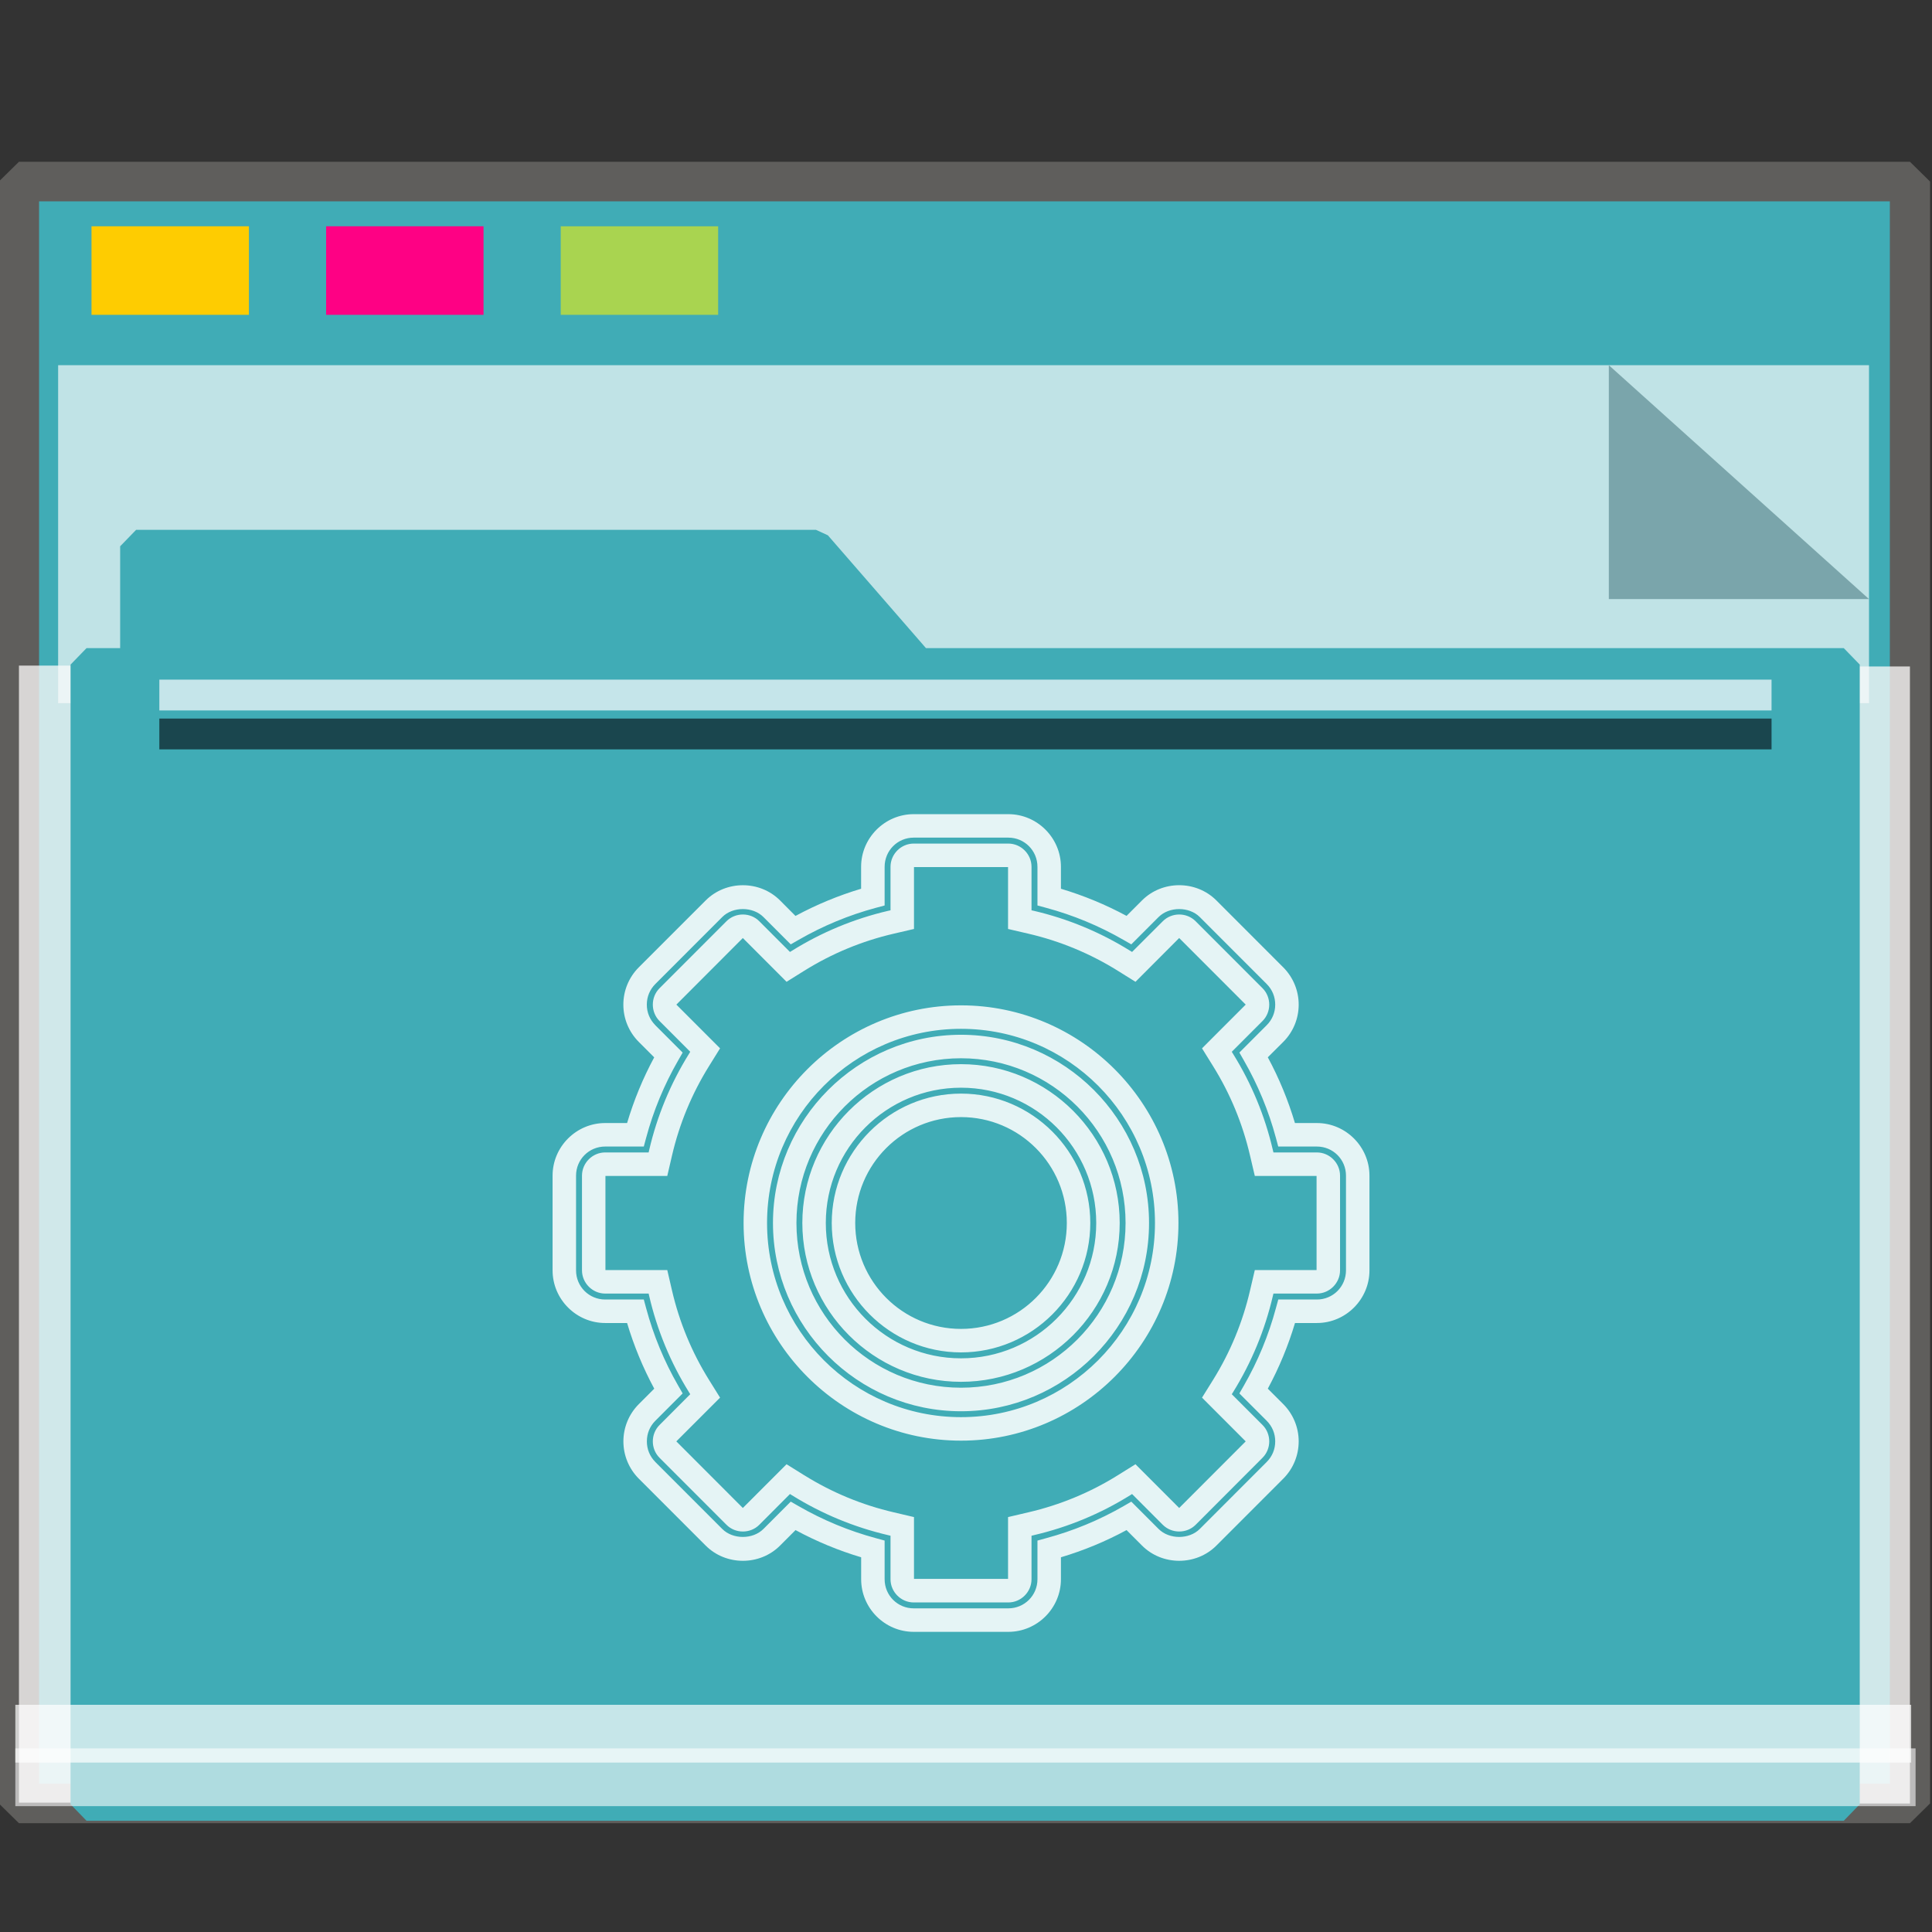 <?xml version="1.0" encoding="UTF-8" standalone="no"?>
<svg
   xmlns:dc="http://purl.org/dc/elements/1.1/"
   xmlns:cc="http://creativecommons.org/ns#"
   xmlns:rdf="http://www.w3.org/1999/02/22-rdf-syntax-ns#"
   xmlns:svg="http://www.w3.org/2000/svg"
   xmlns="http://www.w3.org/2000/svg"
   xmlns:sodipodi="http://sodipodi.sourceforge.net/DTD/sodipodi-0.dtd"
   xmlns:inkscape="http://www.inkscape.org/namespaces/inkscape"
   inkscape:version="1.0beta2 (2b71d25d45, 2019-12-03)"
   sodipodi:docname="folder-system.svg"
   id="SVGRoot"
   version="1.1"
   viewBox="0 0 64 64"
   height="64px"
   width="64px">
  <rect x="0" y="0" width="64" height="64" fill="#333333" stroke="none"/>
  <sodipodi:namedview
     inkscape:document-rotation="0"
     inkscape:snap-global="false"
     inkscape:snap-to-guides="false"
     inkscape:snap-grids="false"
     inkscape:snap-page="true"
     inkscape:snap-object-midpoints="true"
     inkscape:grid-bbox="true"
     inkscape:lockguides="true"
     inkscape:window-maximized="1"
     inkscape:window-y="21"
     inkscape:window-x="0"
     inkscape:window-height="1027"
     inkscape:window-width="1920"
     units="px"
     inkscape:pagecheckerboard="false"
     inkscape:showpageshadow="false"
     showgrid="false"
     inkscape:current-layer="apps"
     inkscape:document-units="px"
     inkscape:cy="37.355952"
     inkscape:cx="34.441767"
     inkscape:zoom="29.175434"
     inkscape:pageshadow="2"
     inkscape:pageopacity="0.0"
     borderopacity="1.0"
     bordercolor="#666666"
     pagecolor="#FFFFFF"
     id="base" />
  <defs
     id="defs2">
    <linearGradient
       id="linearGradient4314-5">
      <stop
         id="stop4316-5"
         offset="0"
         style="stop-color:#ff4b00;stop-opacity:1" />
      <stop
         id="stop4318-8"
         offset="1"
         style="stop-color:#ff5500;stop-opacity:1" />
    </linearGradient>
  </defs>
  <g
     inkscape:label="Layer 1"
     inkscape:groupmode="layer"
     id="layer1">
    <g
       transform="matrix(0.984,0,0,0.963,-3.199,-18.562)"
       id="g938">
      <g
         transform="matrix(0.995,0,0,1,0.645,-1.038)"
         id="g1521">
        <g
           id="g852">
          <rect
             style="opacity:1;fill:#40ACB6;fill-opacity:1;fill-rule:nonzero;stroke:#5f5e5c;stroke-width:1.361;stroke-linecap:square;stroke-linejoin:bevel;stroke-miterlimit:4;stroke-dasharray:none;stroke-opacity:1;paint-order:markers stroke fill"
             id="rect817"
             width="63.981"
             height="55.79"
             x="3.26"
             y="26.559" />
          <rect
             y="-67.24"
             x="43.239"
             height="1.928"
             width="39.113"
             id="rect1500"
             style="opacity:1;fill:#fefbfb;fill-opacity:0.755;fill-rule:nonzero;stroke:none;stroke-width:0.069;stroke-linecap:square;stroke-linejoin:bevel;stroke-miterlimit:4;stroke-dasharray:none;stroke-opacity:0.796;paint-order:markers stroke fill"
             transform="rotate(90)" />
          <rect
             transform="rotate(90)"
             style="opacity:1;fill:#fefbfb;fill-opacity:0.755;fill-rule:nonzero;stroke:none;stroke-width:0.081;stroke-linecap:square;stroke-linejoin:bevel;stroke-miterlimit:4;stroke-dasharray:none;stroke-opacity:0.796;paint-order:markers stroke fill"
             id="rect1498"
             width="39.113"
             height="2.615"
             x="43.209"
             y="-5.875" />
          <g
             id="g851"
             transform="matrix(0.267,0,0,0.377,-8.229,12.423)"
             style="opacity:0.693">
            <path
               id="rect831"
               d="M 47.996,54.25 H 277.469 V 85.091 H 47.996 Z"
               style="opacity:1;fill:#f8fafa;fill-opacity:1;fill-rule:nonzero;stroke:none;stroke-width:0.67;stroke-linecap:square;stroke-linejoin:bevel;stroke-miterlimit:4;stroke-dasharray:none;stroke-opacity:0.796;paint-order:markers stroke fill"
               inkscape:connector-curvature="0" />
            <path
               sodipodi:nodetypes="cccc"
               inkscape:connector-curvature="0"
               id="path1496"
               d="M 277.469,75.592 244.5,54.25 v 21.342 z"
               style="opacity:1;fill:#93a2a5;fill-opacity:1;fill-rule:nonzero;stroke:none;stroke-width:0.211;stroke-linecap:square;stroke-linejoin:bevel;stroke-miterlimit:4;stroke-dasharray:none;stroke-opacity:0.796;paint-order:markers stroke fill" />
          </g>
          <g
             transform="matrix(0.929,0,0,0.974,2.527,4.016)"
             style="fill:#40ACB6;fill-opacity:1;stroke:#40ACB6;stroke-width:1.162;stroke-miterlimit:4;stroke-dasharray:none;stroke-opacity:1"
             id="g1484">
            <path
               inkscape:connector-curvature="0"
               d="m 5.056,36.026 h 24.762 l 3.746,4.178 H 5.056 Z M 3.25,40.204 h 64 v 40.251 h -64 z"
               style="opacity:1;fill:#40ACB6;fill-opacity:1;fill-rule:nonzero;stroke:#40ACB6;stroke-width:1.162;stroke-linecap:square;stroke-linejoin:bevel;stroke-miterlimit:4;stroke-dasharray:none;stroke-opacity:1;paint-order:markers stroke fill"
               id="rect821"
               sodipodi:nodetypes="cccccccccc" />
          </g>
          <rect
             y="28.097"
             x="5.715"
             height="3.046"
             width="5.326"
             id="rect825"
             style="opacity:1;fill:#ffcc00;fill-opacity:0.993;fill-rule:nonzero;stroke:none;stroke-width:0.477;stroke-linecap:square;stroke-linejoin:bevel;stroke-miterlimit:4;stroke-dasharray:none;stroke-opacity:1;paint-order:markers stroke fill" />
          <rect
             style="opacity:1;fill:#ff0084;fill-opacity:0.993;fill-rule:nonzero;stroke:none;stroke-width:0.477;stroke-linecap:square;stroke-linejoin:bevel;stroke-miterlimit:4;stroke-dasharray:none;stroke-opacity:1;paint-order:markers stroke fill"
             id="rect827"
             width="5.326"
             height="3.046"
             x="13.653"
             y="28.097" />
          <rect
             y="28.097"
             x="21.591"
             height="3.046"
             width="5.326"
             id="rect829"
             style="opacity:1;fill:#aad450;fill-opacity:0.993;fill-rule:nonzero;stroke:none;stroke-width:0.477;stroke-linecap:square;stroke-linejoin:bevel;stroke-miterlimit:4;stroke-dasharray:none;stroke-opacity:1;paint-order:markers stroke fill" />
          <rect
             y="78.957"
             x="3.138"
             height="1.987"
             width="64.144"
             id="rect855"
             style="opacity:0.704;fill:#FFFFFF;fill-opacity:0.997;fill-rule:nonzero;stroke:none;stroke-width:0.09;stroke-linecap:square;stroke-linejoin:bevel;stroke-miterlimit:4;stroke-dasharray:none;stroke-opacity:0.796;paint-order:markers stroke fill" />
          <rect
             style="opacity:0.597;fill:#FFFFFF;fill-opacity:0.969;fill-rule:nonzero;stroke:none;stroke-width:0.09;stroke-linecap:square;stroke-linejoin:bevel;stroke-miterlimit:4;stroke-dasharray:none;stroke-opacity:0.796;paint-order:markers stroke fill"
             id="rect853"
             width="64.293"
             height="1.987"
             x="3.138"
             y="80.456" />
          <rect
             y="43.692"
             x="8.01"
             height="1.06"
             width="54.548"
             id="rect1504"
             style="opacity:0.704;fill:#fcfdff;fill-opacity:1;fill-rule:nonzero;stroke:none;stroke-width:0.061;stroke-linecap:square;stroke-linejoin:bevel;stroke-miterlimit:4;stroke-dasharray:none;stroke-opacity:0.796;paint-order:markers stroke fill" />
          <rect
             style="opacity:0.597;fill:#000207;fill-opacity:1;fill-rule:nonzero;stroke:none;stroke-width:0.061;stroke-linecap:square;stroke-linejoin:bevel;stroke-miterlimit:4;stroke-dasharray:none;stroke-opacity:0.796;paint-order:markers stroke fill"
             id="rect1523"
             width="54.548"
             height="1.06"
             x="8.01"
             y="45.031" />
          <g
             style="fill:none;stroke:#FFFFFF;stroke-width:1.122;stroke-miterlimit:4;stroke-dasharray:none;stroke-opacity:0.844;opacity:0.934"
             id="apps"
             transform="matrix(0.791,0,0,0.805,-255.05,-527.303)">
            <path
               id="path855"
               d="M 364.834 715.059 C 363.598 715.059 362.584 716.073 362.584 717.309 L 362.584 718.246 C 361.611 718.537 360.672 718.925 359.777 719.408 L 359.117 718.746 C 358.25 717.878 356.802 717.88 355.936 718.746 L 353.072 721.607 C 352.65 722.03 352.414 722.602 352.414 723.199 C 352.414 723.796 352.651 724.367 353.072 724.789 L 353.734 725.451 C 353.251 726.345 352.865 727.283 352.574 728.258 L 351.637 728.258 C 350.401 728.258 349.387 729.27 349.387 730.506 L 349.387 734.553 C 349.387 735.789 350.401 736.803 351.637 736.803 L 352.574 736.803 C 352.865 737.776 353.253 738.714 353.736 739.609 L 353.074 740.271 C 352.652 740.694 352.416 741.265 352.416 741.861 C 352.416 742.458 352.652 743.031 353.074 743.453 L 355.936 746.314 C 356.802 747.181 358.25 747.182 359.117 746.314 L 359.779 745.652 C 360.674 746.135 361.612 746.524 362.586 746.814 L 362.586 747.752 C 362.586 748.988 363.598 750 364.834 750 L 368.881 750 C 370.117 750 371.131 748.988 371.131 747.752 L 371.131 746.814 C 372.105 746.524 373.043 746.136 373.938 745.652 L 374.6 746.314 C 375.467 747.182 376.915 747.18 377.781 746.314 L 380.643 743.453 C 381.065 743.031 381.301 742.458 381.301 741.861 C 381.301 741.265 381.064 740.694 380.643 740.271 L 379.98 739.609 C 380.463 738.715 380.852 737.777 381.143 736.803 L 382.08 736.803 C 383.316 736.803 384.328 735.788 384.328 734.553 L 384.328 730.506 C 384.327 729.27 383.314 728.258 382.078 728.258 L 381.141 728.258 C 380.85 727.284 380.464 726.344 379.98 725.449 L 380.643 724.789 C 381.065 724.367 381.301 723.794 381.301 723.197 C 381.301 722.6 381.064 722.03 380.643 721.607 L 377.779 718.744 C 376.913 717.879 375.467 717.878 374.6 718.744 L 373.938 719.406 C 373.043 718.924 372.105 718.537 371.131 718.246 L 371.131 717.309 C 371.131 716.073 370.117 715.059 368.881 715.059 L 364.834 715.059 z M 364.834 716.062 L 368.881 716.062 C 369.572 716.062 370.127 716.617 370.127 717.309 L 370.127 718.961 L 370.498 719.061 C 371.657 719.373 372.766 719.833 373.807 720.432 L 374.141 720.623 L 375.309 719.455 C 375.763 719.001 376.617 719.002 377.07 719.455 L 379.932 722.316 C 380.17 722.555 380.297 722.861 380.297 723.197 C 380.297 723.533 380.169 723.841 379.932 724.078 L 378.764 725.246 L 378.955 725.58 C 379.554 726.62 380.014 727.729 380.326 728.889 L 380.426 729.262 L 382.078 729.262 C 382.769 729.262 383.324 729.815 383.324 730.506 L 383.324 734.553 C 383.324 735.244 382.771 735.799 382.08 735.799 L 380.428 735.799 L 380.326 736.17 C 380.014 737.329 379.554 738.439 378.955 739.48 L 378.764 739.812 L 379.932 740.98 C 380.17 741.219 380.297 741.525 380.297 741.861 C 380.297 742.198 380.169 742.505 379.932 742.742 L 377.07 745.604 C 376.616 746.058 375.764 746.059 375.309 745.604 L 374.141 744.436 L 373.809 744.629 C 372.767 745.228 371.657 745.686 370.498 745.998 L 370.127 746.1 L 370.127 747.752 C 370.127 748.443 369.572 748.996 368.881 748.996 L 364.834 748.996 C 364.143 748.996 363.59 748.443 363.59 747.752 L 363.59 746.1 L 363.219 745.998 C 362.06 745.686 360.95 745.226 359.908 744.627 L 359.574 744.436 L 358.406 745.604 C 357.952 746.058 357.098 746.058 356.645 745.604 L 353.783 742.744 L 353.783 742.742 C 353.546 742.504 353.42 742.197 353.42 741.861 C 353.42 741.525 353.546 741.218 353.783 740.98 L 354.951 739.812 L 354.76 739.48 C 354.16 738.439 353.701 737.329 353.389 736.17 L 353.289 735.799 L 351.637 735.799 C 350.946 735.799 350.391 735.245 350.391 734.553 L 350.391 730.506 C 350.391 729.815 350.946 729.262 351.637 729.262 L 353.289 729.262 L 353.389 728.889 C 353.7 727.729 354.161 726.62 354.76 725.58 L 354.951 725.248 L 353.783 724.08 L 353.783 724.078 C 353.546 723.84 353.418 723.535 353.418 723.199 C 353.418 722.862 353.546 722.554 353.783 722.316 L 356.645 719.455 C 357.098 719.001 357.952 719.001 358.406 719.455 L 359.574 720.623 L 359.908 720.432 C 360.95 719.832 362.057 719.373 363.217 719.061 L 363.59 718.961 L 363.59 717.309 C 363.59 716.617 364.143 716.062 364.834 716.062 z M 364.834 716.316 C 364.291 716.316 363.842 716.766 363.842 717.309 L 363.842 719.168 L 363.744 719.189 C 362.284 719.529 360.899 720.103 359.627 720.895 L 359.541 720.947 L 358.229 719.635 C 357.844 719.249 357.207 719.252 356.824 719.635 L 353.963 722.496 C 353.578 722.88 353.579 723.517 353.963 723.9 L 355.275 725.213 L 355.223 725.299 C 354.431 726.571 353.857 727.956 353.518 729.416 L 353.496 729.514 L 351.637 729.514 C 351.094 729.514 350.645 729.963 350.645 730.506 L 350.645 734.553 C 350.645 735.095 351.094 735.545 351.637 735.545 L 353.496 735.545 L 353.518 735.643 C 353.857 737.102 354.431 738.49 355.223 739.762 L 355.275 739.846 L 353.963 741.16 C 353.578 741.544 353.579 742.181 353.963 742.564 L 356.824 745.424 C 357.207 745.808 357.844 745.81 358.229 745.426 L 359.541 744.111 L 359.627 744.164 C 360.9 744.956 362.285 745.529 363.744 745.869 L 363.842 745.893 L 363.842 747.752 C 363.842 748.295 364.291 748.744 364.834 748.744 L 368.881 748.744 C 369.424 748.744 369.873 748.295 369.873 747.752 L 369.873 745.893 L 369.971 745.869 C 371.431 745.53 372.818 744.956 374.09 744.164 L 374.174 744.111 L 375.488 745.426 C 375.873 745.809 376.51 745.808 376.893 745.426 L 379.752 742.564 C 380.137 742.181 380.138 741.544 379.754 741.16 L 378.439 739.846 L 378.492 739.762 C 379.284 738.489 379.857 737.101 380.197 735.643 L 380.221 735.545 L 382.078 735.545 C 382.621 735.545 383.07 735.095 383.07 734.553 L 383.07 730.506 C 383.07 729.963 382.621 729.514 382.078 729.514 L 380.221 729.514 L 380.197 729.416 C 379.858 727.956 379.284 726.57 378.492 725.299 L 378.439 725.213 L 379.752 723.9 C 380.137 723.517 380.138 722.88 379.754 722.496 L 376.893 719.635 C 376.51 719.251 375.873 719.25 375.488 719.635 L 374.174 720.947 L 374.09 720.895 L 374.088 720.895 C 372.815 720.103 371.43 719.529 369.971 719.189 L 369.873 719.168 L 369.873 717.309 C 369.873 716.766 369.424 716.316 368.881 716.316 L 364.834 716.316 z M 364.846 717.32 L 368.869 717.32 L 368.869 719.965 L 369.744 720.168 C 371.097 720.483 372.379 721.014 373.559 721.748 L 374.32 722.223 L 376.189 720.352 L 379.035 723.197 L 377.166 725.066 L 377.641 725.83 C 378.375 727.008 378.904 728.291 379.219 729.645 L 379.424 730.518 L 382.066 730.518 L 382.066 734.541 L 379.424 734.541 L 379.219 735.416 C 378.904 736.769 378.375 738.051 377.641 739.23 L 377.166 739.992 L 379.035 741.861 L 376.189 744.707 L 374.32 742.838 L 373.559 743.312 C 372.38 744.047 371.097 744.576 369.744 744.891 L 368.869 745.096 L 368.869 747.738 L 364.846 747.738 L 364.846 745.096 L 363.973 744.891 C 362.62 744.576 361.337 744.046 360.158 743.312 L 360.156 743.312 L 359.395 742.838 L 357.525 744.707 L 354.68 741.861 L 356.551 739.992 L 356.076 739.23 C 355.342 738.051 354.81 736.769 354.496 735.416 L 354.293 734.541 L 351.648 734.541 L 351.648 730.518 L 354.293 730.518 L 354.496 729.645 C 354.811 728.291 355.342 727.009 356.076 725.83 L 356.551 725.066 L 354.682 723.197 L 357.525 720.352 L 359.395 722.223 L 360.156 721.748 C 361.335 721.014 362.619 720.482 363.973 720.168 L 364.846 719.965 L 364.846 717.32 z M 366.857 723.229 C 361.733 723.229 357.557 727.405 357.557 732.529 C 357.557 737.653 361.733 741.83 366.857 741.83 C 371.981 741.83 376.158 737.653 376.158 732.529 C 376.158 727.405 371.981 723.229 366.857 723.229 z M 366.857 724.232 C 371.437 724.232 375.154 727.95 375.154 732.529 C 375.154 737.109 371.437 740.826 366.857 740.826 C 362.278 740.826 358.561 737.109 358.561 732.529 C 358.561 727.95 362.278 724.232 366.857 724.232 z M 366.857 724.486 C 362.427 724.486 358.814 728.099 358.814 732.529 C 358.814 736.96 362.427 740.574 366.857 740.574 C 371.288 740.574 374.9 736.96 374.9 732.529 C 374.9 728.099 371.288 724.486 366.857 724.486 z M 366.857 725.49 C 370.744 725.49 373.896 728.643 373.896 732.529 C 373.896 736.416 370.744 739.568 366.857 739.568 C 362.971 739.568 359.818 736.416 359.818 732.529 C 359.818 728.643 362.971 725.49 366.857 725.49 z M 366.857 725.742 C 363.12 725.742 360.07 728.792 360.07 732.529 C 360.07 736.267 363.12 739.316 366.857 739.316 C 370.595 739.316 373.645 736.267 373.645 732.529 C 373.645 728.792 370.595 725.742 366.857 725.742 z M 366.857 726.748 C 370.05 726.748 372.641 729.336 372.641 732.529 C 372.641 735.722 370.05 738.312 366.857 738.312 C 363.664 738.312 361.074 735.722 361.074 732.529 C 361.074 729.336 363.664 726.748 366.857 726.748 z M 366.857 727 C 363.813 727 361.328 729.485 361.328 732.529 C 361.328 735.574 363.813 738.059 366.857 738.059 C 369.902 738.059 372.387 735.574 372.387 732.529 C 372.387 729.485 369.902 727 366.857 727 z M 366.857 728.004 C 369.357 728.004 371.383 730.029 371.383 732.529 C 371.383 735.029 369.357 737.055 366.857 737.055 C 364.358 737.055 362.332 735.029 362.332 732.529 C 362.332 730.029 364.358 728.004 366.857 728.004 z "
               style="color:#FFFFFF;font-style:normal;font-variant:normal;font-weight:normal;font-stretch:normal;font-size:medium;line-height:normal;font-family:sans-serif;font-variant-ligatures:normal;font-variant-position:normal;font-variant-caps:normal;font-variant-numeric:normal;font-variant-alternates:normal;font-variant-east-asian:normal;font-feature-settings:normal;font-variation-settings:normal;text-indent:0;text-align:start;text-decoration:none;text-decoration-line:none;text-decoration-style:solid;text-decoration-color:#FFFFFF;letter-spacing:normal;word-spacing:normal;text-transform:none;writing-mode:lr-tb;direction:ltr;text-orientation:mixed;dominant-baseline:auto;baseline-shift:baseline;text-anchor:start;white-space:normal;shape-padding:0;shape-margin:0;inline-size:0;clip-rule:nonzero;display:inline;overflow:visible;visibility:visible;isolation:auto;mix-blend-mode:normal;color-interpolation:sRGB;color-interpolation-filters:linearRGB;solid-color:#FFFFFF;solid-opacity:1;vector-effect:none;fill:#FFFFFF;fill-opacity:0.918;fill-rule:nonzero;stroke:none;stroke-width:1.004;stroke-linecap:butt;stroke-linejoin:miter;stroke-miterlimit:4;stroke-dasharray:none;stroke-dashoffset:0;stroke-opacity:1;anonymous:0;color-rendering:auto;image-rendering:auto;shape-rendering:auto;text-rendering:auto;enable-background:accumulate;stop-color:#FFFFFF;stop-opacity:1;opacity:1" />
          </g>
        </g>
      </g>
    </g>
  </g>
</svg>
